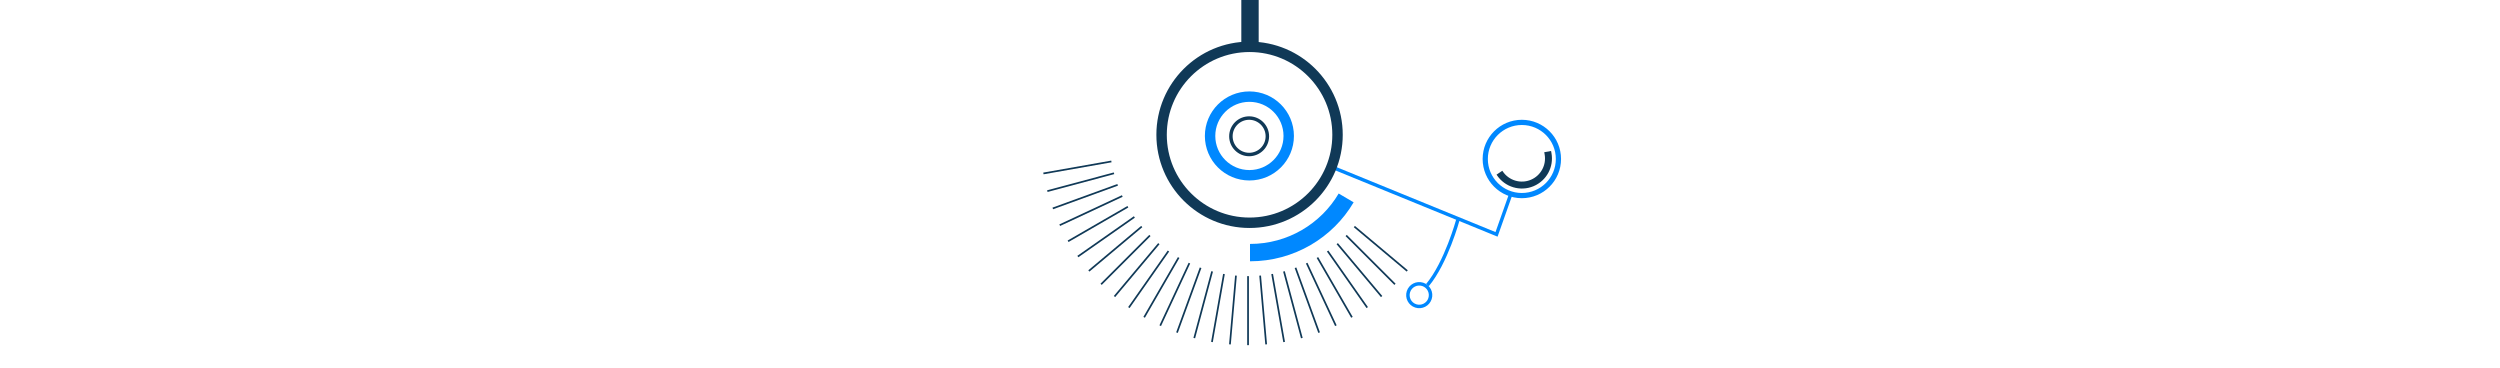 <svg width="1440" height="212" viewBox="0 0 1440 212" fill="none" xmlns="http://www.w3.org/2000/svg">
<path d="M730 78.5C730 84.299 725.299 89 719.5 89C713.701 89 709 84.299 709 78.5C709 72.701 713.701 68 719.5 68C725.299 68 730 72.701 730 78.5Z" stroke="#103957" stroke-width="2"/>
<path d="M720 145.506C743.649 145.506 764.303 132.839 775.388 114" stroke="#0088FF" stroke-width="10"/>
<path d="M839.753 126.575C839.753 126.575 833.022 151.293 822.188 164.242" stroke="#0088FF" stroke-width="2"/>
<path d="M769.001 97L862.001 135L870.501 111" stroke="#0088FF" stroke-width="2"/>
<path d="M897.659 91.579C897.659 79.938 888.222 70.5 876.58 70.5C864.938 70.5 855.5 79.938 855.5 91.579C855.5 103.221 864.938 112.659 876.58 112.659C888.222 112.659 897.659 103.221 897.659 91.579Z" stroke="#0088FF" stroke-width="3"/>
<path d="M891.452 87.325L891.674 88.543C892.96 95.594 889.18 102.593 882.579 105.386V105.386C875.813 108.247 867.969 105.899 863.889 99.79L863.678 99.475" stroke="#103957" stroke-width="4"/>
<path d="M823.688 172.005C824.798 168.576 822.917 164.896 819.488 163.787C816.058 162.677 812.379 164.558 811.269 167.988C810.16 171.417 812.04 175.097 815.47 176.206C818.899 177.316 822.579 175.435 823.688 172.005Z" stroke="#0088FF" stroke-width="2"/>
<path d="M770.419 77.641C770.419 105.626 747.733 128.312 719.748 128.312C691.763 128.312 669.076 105.626 669.076 77.641C669.076 49.656 691.763 26.969 719.748 26.969C747.733 26.969 770.419 49.656 770.419 77.641Z" stroke="#103957" stroke-width="6"/>
<path d="M720 0V28.023" stroke="#103957" stroke-width="10"/>
<path d="M742.304 78.306C742.304 90.815 732.164 100.955 719.656 100.955C707.148 100.955 697.008 90.815 697.008 78.306C697.008 65.798 707.148 55.658 719.656 55.658C732.164 55.658 742.304 65.798 742.304 78.306Z" stroke="#0088FF" stroke-width="6"/>
<path d="M601 99.905L640.161 93" stroke="#103957"/>
<path d="M603.261 110.1L641.67 99.808" stroke="#103957"/>
<path d="M606.4 120.058L643.767 106.458" stroke="#103957"/>
<path d="M610.396 129.705L646.436 112.9" stroke="#103957"/>
<path d="M615.218 138.967L649.655 119.085" stroke="#103957"/>
<path d="M620.828 147.774L653.401 124.965" stroke="#103957"/>
<path d="M627.185 156.057L657.646 130.497" stroke="#103957"/>
<path d="M634.238 163.756L662.356 135.638" stroke="#103957"/>
<path d="M641.938 170.81L667.498 140.349" stroke="#103957"/>
<path d="M650.221 177.167L673.029 144.593" stroke="#103957"/>
<path d="M659.028 182.777L678.91 148.34" stroke="#103957"/>
<path d="M668.29 187.599L685.096 151.56" stroke="#103957"/>
<path d="M677.938 191.595L691.538 154.228" stroke="#103957"/>
<path d="M687.896 194.735L698.188 156.325" stroke="#103957"/>
<path d="M698.09 196.995L704.995 157.834" stroke="#103957"/>
<path d="M708.442 198.358L711.908 158.744" stroke="#103957"/>
<path d="M718.874 198.813L718.874 159.048" stroke="#103957"/>
<path d="M729.306 198.358L725.84 158.744" stroke="#103957"/>
<path d="M739.658 196.995L732.753 157.834" stroke="#103957"/>
<path d="M749.853 194.735L739.561 156.325" stroke="#103957"/>
<path d="M759.811 191.595L746.211 154.228" stroke="#103957"/>
<path d="M769.458 187.599L752.653 151.56" stroke="#103957"/>
<path d="M778.72 182.777L758.838 148.34" stroke="#103957"/>
<path d="M787.527 177.167L764.719 144.594" stroke="#103957"/>
<path d="M795.811 170.81L770.25 140.349" stroke="#103957"/>
<path d="M803.51 163.756L775.392 135.638" stroke="#103957"/>
<path d="M810.564 156.057L780.102 130.497" stroke="#103957"/>
</svg>
